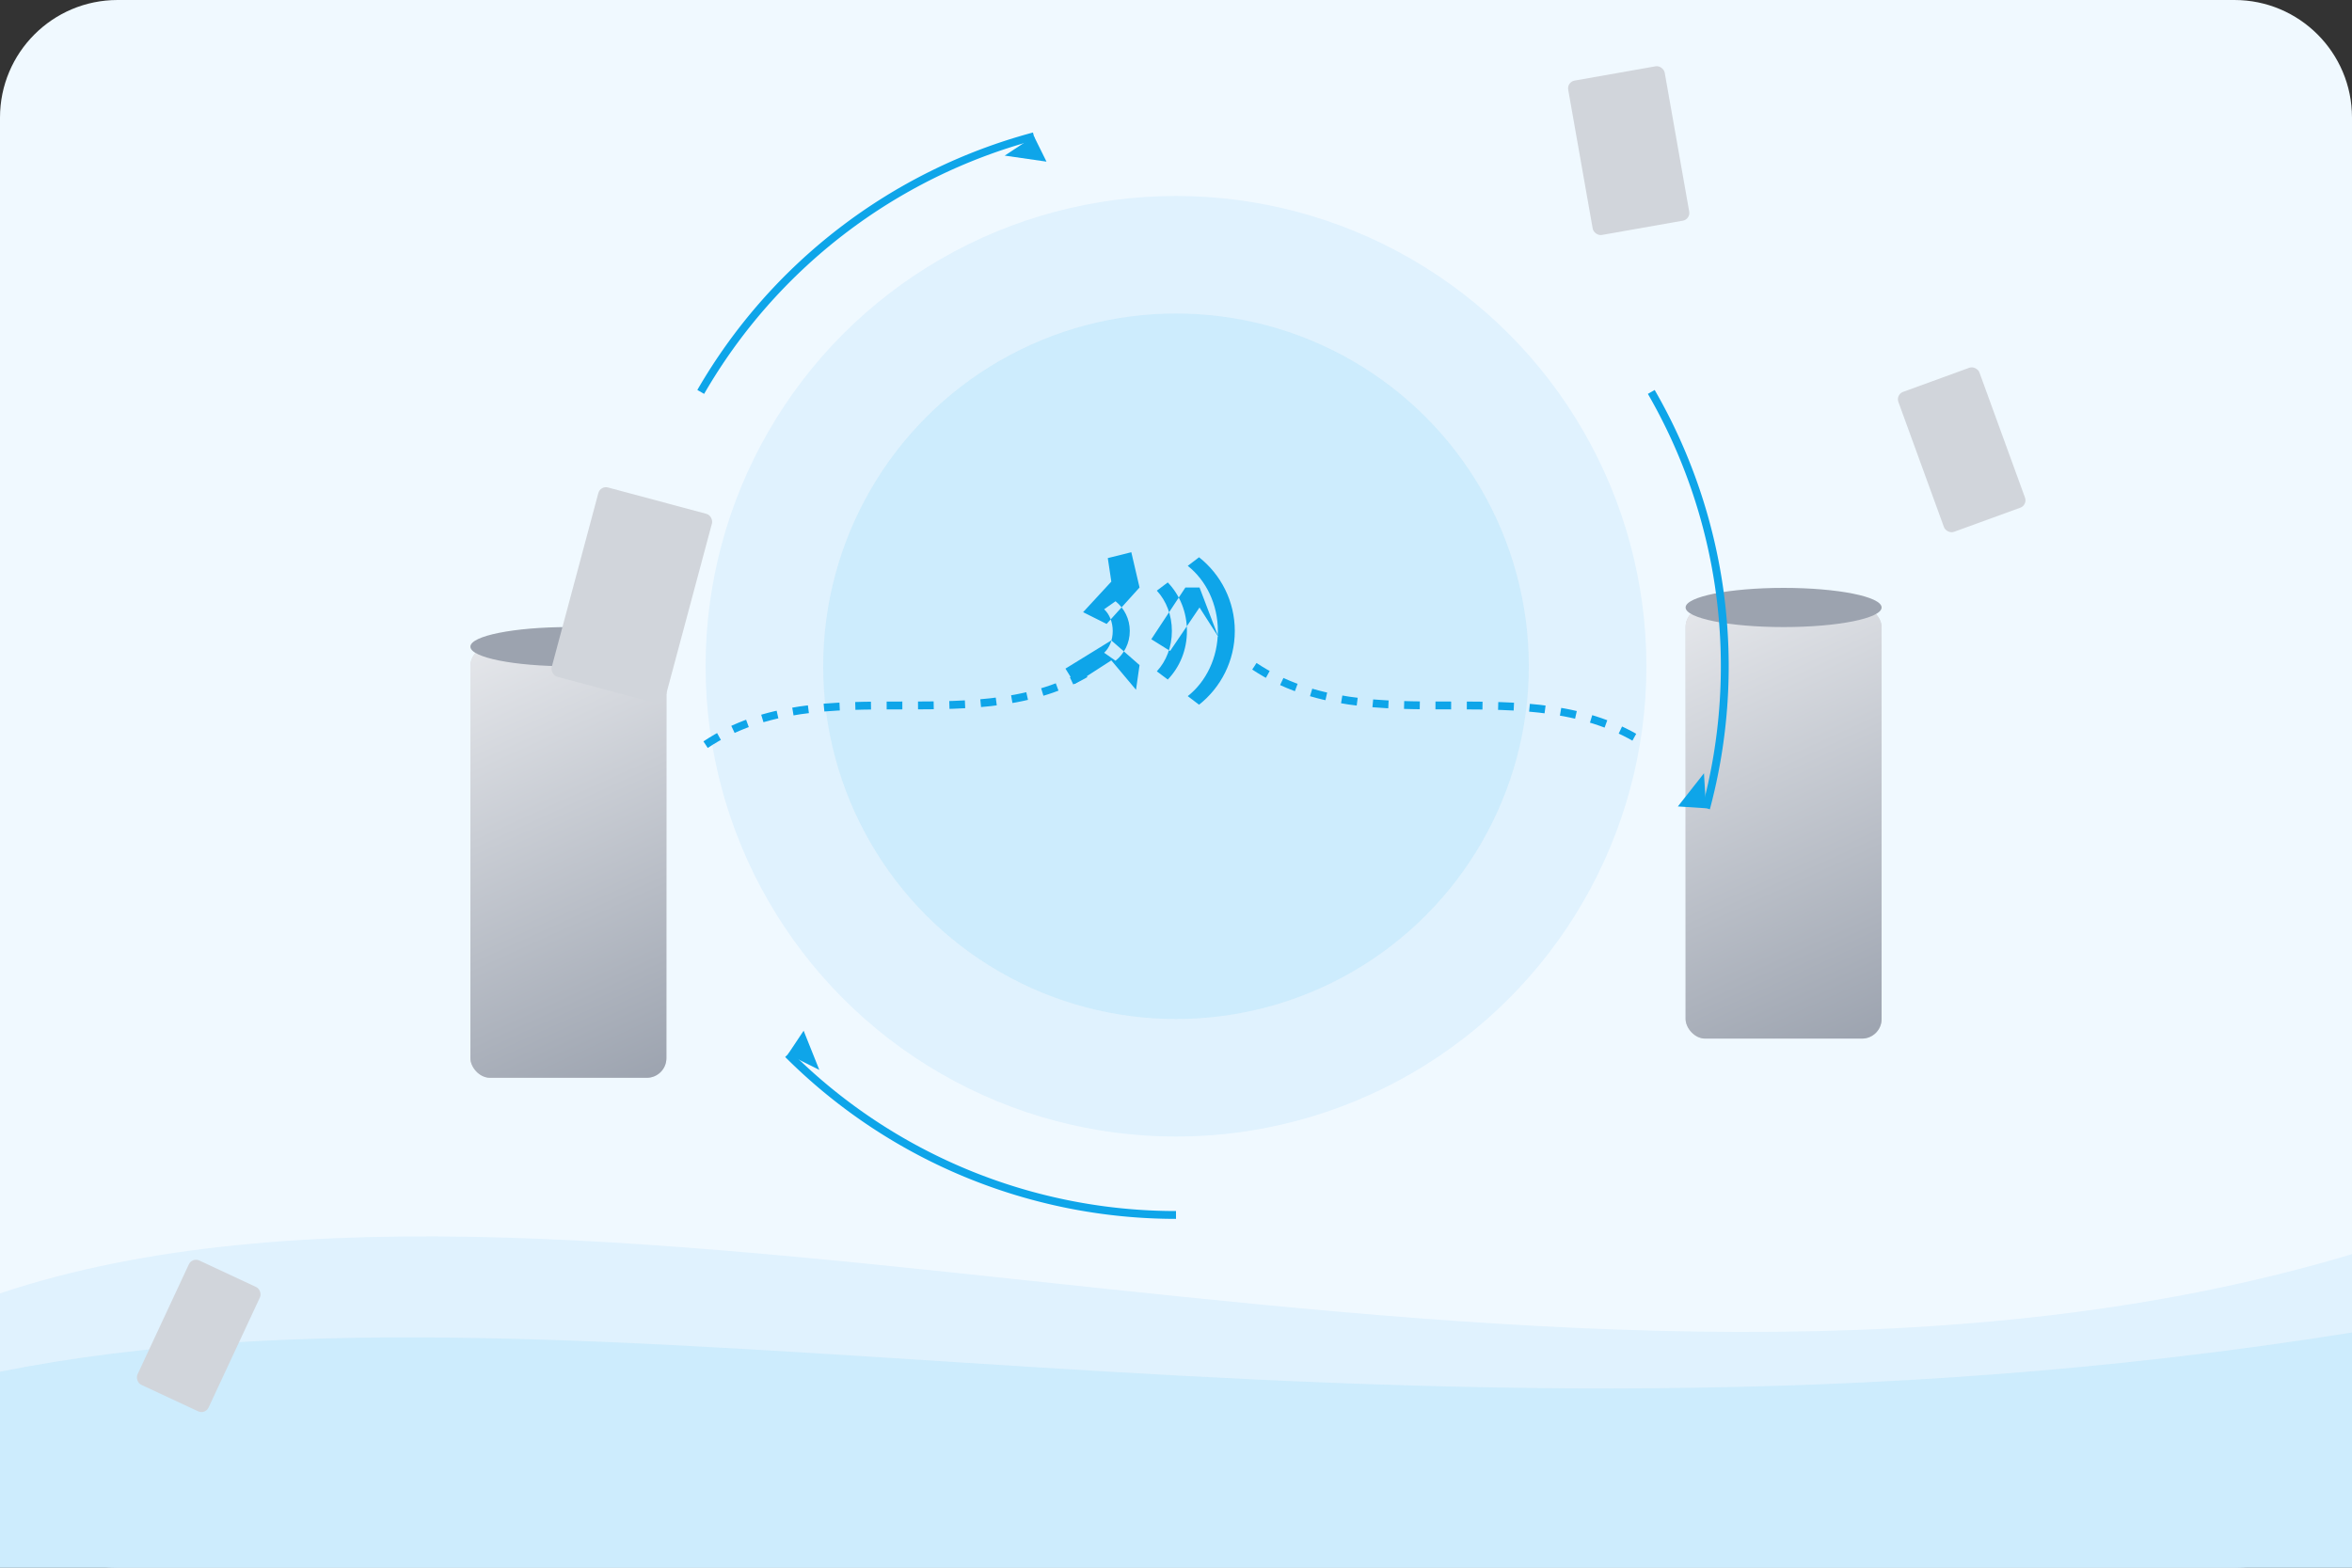 <svg width="600" height="400" viewBox="0 0 600 400" fill="none" xmlns="http://www.w3.org/2000/svg">
  <rect x="0" y="0" width="600" height="400" fill="#333333" stroke="none"/>
  <!-- Background elements -->
  <path d="M0 30C0 13.431 13.431 0 30 0H570C586.569 0 600 13.431 600 30V370C600 386.569 586.569 400 570 400H30C13.431 400 0 386.569 0 370V30Z" fill="#F0F9FF"/>
  
  <!-- Abstract wave shapes -->
  <path d="M0 330C150 280 400 380 600 320V400H0V330Z" fill="#E0F2FE"/>
  <path d="M0 350C150 320 350 380 600 340V400H0V350Z" fill="#BAE6FD" fill-opacity="0.5"/>
  
  <!-- Backdrop circle -->
  <circle cx="300" cy="170" r="120" fill="#E0F2FE"/>
  <circle cx="300" cy="170" r="90" fill="#BAE6FD" fill-opacity="0.5"/>
  
  <!-- Recycling symbol -->
  <g transform="translate(255, 125) scale(3)">
    <path d="M18.6,12.5L17,10L14.5,13.7L12.9,12.7L15.8,8.3H17L18.6,12.5M11.6,17L9.5,14.5L6.4,16.5L5.6,15.2L9.5,12.8L11.9,14.9L11.6,17M7.1,10.4L9.5,7.8L9.2,5.8L11.2,5.3L11.9,8.3L9.1,11.4L7.1,10.4M20,12C20,9.46 18.81,7.19 16.96,5.73L16,6.46C17.57,7.7 18.56,9.74 18.56,12C18.56,14.26 17.57,16.3 16,17.54L16.96,18.27C18.81,16.81 20,14.54 20,12M15.93,12C15.93,10.4 15.33,8.94 14.3,7.87L13.37,8.57C14.17,9.43 14.65,10.65 14.65,12C14.65,13.35 14.17,14.57 13.37,15.43L14.3,16.13C15.33,15.06 15.93,13.6 15.93,12M11.07,12C11.07,10.97 10.6,10.07 9.86,9.47L8.89,10.15C9.34,10.57 9.62,11.24 9.62,12C9.62,12.76 9.34,13.43 8.89,13.85L9.86,14.53C10.6,13.93 11.07,13.03 11.07,12Z" fill="#0EA5E9"/>
  </g>
  
  <!-- Aluminum can designs -->
  <g transform="translate(120, 150)">
    <!-- Aluminum can -->
    <rect x="0" y="15" width="50" height="110" rx="5" fill="#D1D5DB"/>
    <rect x="0" y="15" width="50" height="110" rx="5" fill="url(#can-gradient-1)"/>
    <ellipse cx="25" cy="15" rx="25" ry="5" fill="#9CA3AF"/>
  </g>
  
  <g transform="translate(430, 140)">
    <!-- Aluminum can -->
    <rect x="0" y="15" width="50" height="110" rx="5" fill="#D1D5DB"/>
    <rect x="0" y="15" width="50" height="110" rx="5" fill="url(#can-gradient-2)"/>
    <ellipse cx="25" cy="15" rx="25" ry="5" fill="#9CA3AF"/>
  </g>
  
  <!-- Floating aluminum pieces -->
  <rect x="180" y="80" width="30" height="50" rx="2" fill="#D1D5DB" transform="rotate(15)"/>
  <rect x="390" y="90" width="25" height="40" rx="2" fill="#D1D5DB" transform="rotate(-10)"/>
  <rect x="180" y="270" width="20" height="35" rx="2" fill="#D1D5DB" transform="rotate(25)"/>
  <rect x="420" y="260" width="22" height="38" rx="2" fill="#D1D5DB" transform="rotate(-20)"/>
  
  <!-- Connecting lines/arrows -->
  <path d="M180 190C210 170 250 190 280 170" stroke="#0EA5E9" stroke-width="2" stroke-dasharray="4 4"/>
  <path d="M320 170C350 190 390 170 420 190" stroke="#0EA5E9" stroke-width="2" stroke-dasharray="4 4"/>
  
  <!-- Circular arrows around the recycling symbol -->
  <g transform="translate(300, 170) rotate(30)">
    <path d="M-140,0 A140,140 0 0,1 -98.99,-98.99" stroke="#0EA5E9" stroke-width="2" fill="none"/>
    <polygon points="-98.99,-98.99 -102.99,-90.99 -92.99,-94.99" fill="#0EA5E9"/>
  </g>
  
  <g transform="translate(300, 170) rotate(150)">
    <path d="M-140,0 A140,140 0 0,1 -98.99,-98.99" stroke="#0EA5E9" stroke-width="2" fill="none"/>
    <polygon points="-98.99,-98.99 -102.99,-90.99 -92.99,-94.99" fill="#0EA5E9"/>
  </g>
  
  <g transform="translate(300, 170) rotate(270)">
    <path d="M-140,0 A140,140 0 0,1 -98.99,-98.99" stroke="#0EA5E9" stroke-width="2" fill="none"/>
    <polygon points="-98.99,-98.99 -102.99,-90.99 -92.99,-94.99" fill="#0EA5E9"/>
  </g>
  
  <!-- Definitions for gradients -->
  <defs>
    <linearGradient id="can-gradient-1" x1="0" y1="15" x2="50" y2="125" gradientUnits="userSpaceOnUse">
      <stop offset="0" stop-color="#E5E7EB"/>
      <stop offset="1" stop-color="#9CA3AF"/>
    </linearGradient>
    <linearGradient id="can-gradient-2" x1="0" y1="15" x2="50" y2="125" gradientUnits="userSpaceOnUse">
      <stop offset="0" stop-color="#E5E7EB"/>
      <stop offset="1" stop-color="#9CA3AF"/>
    </linearGradient>
  </defs>
</svg> 